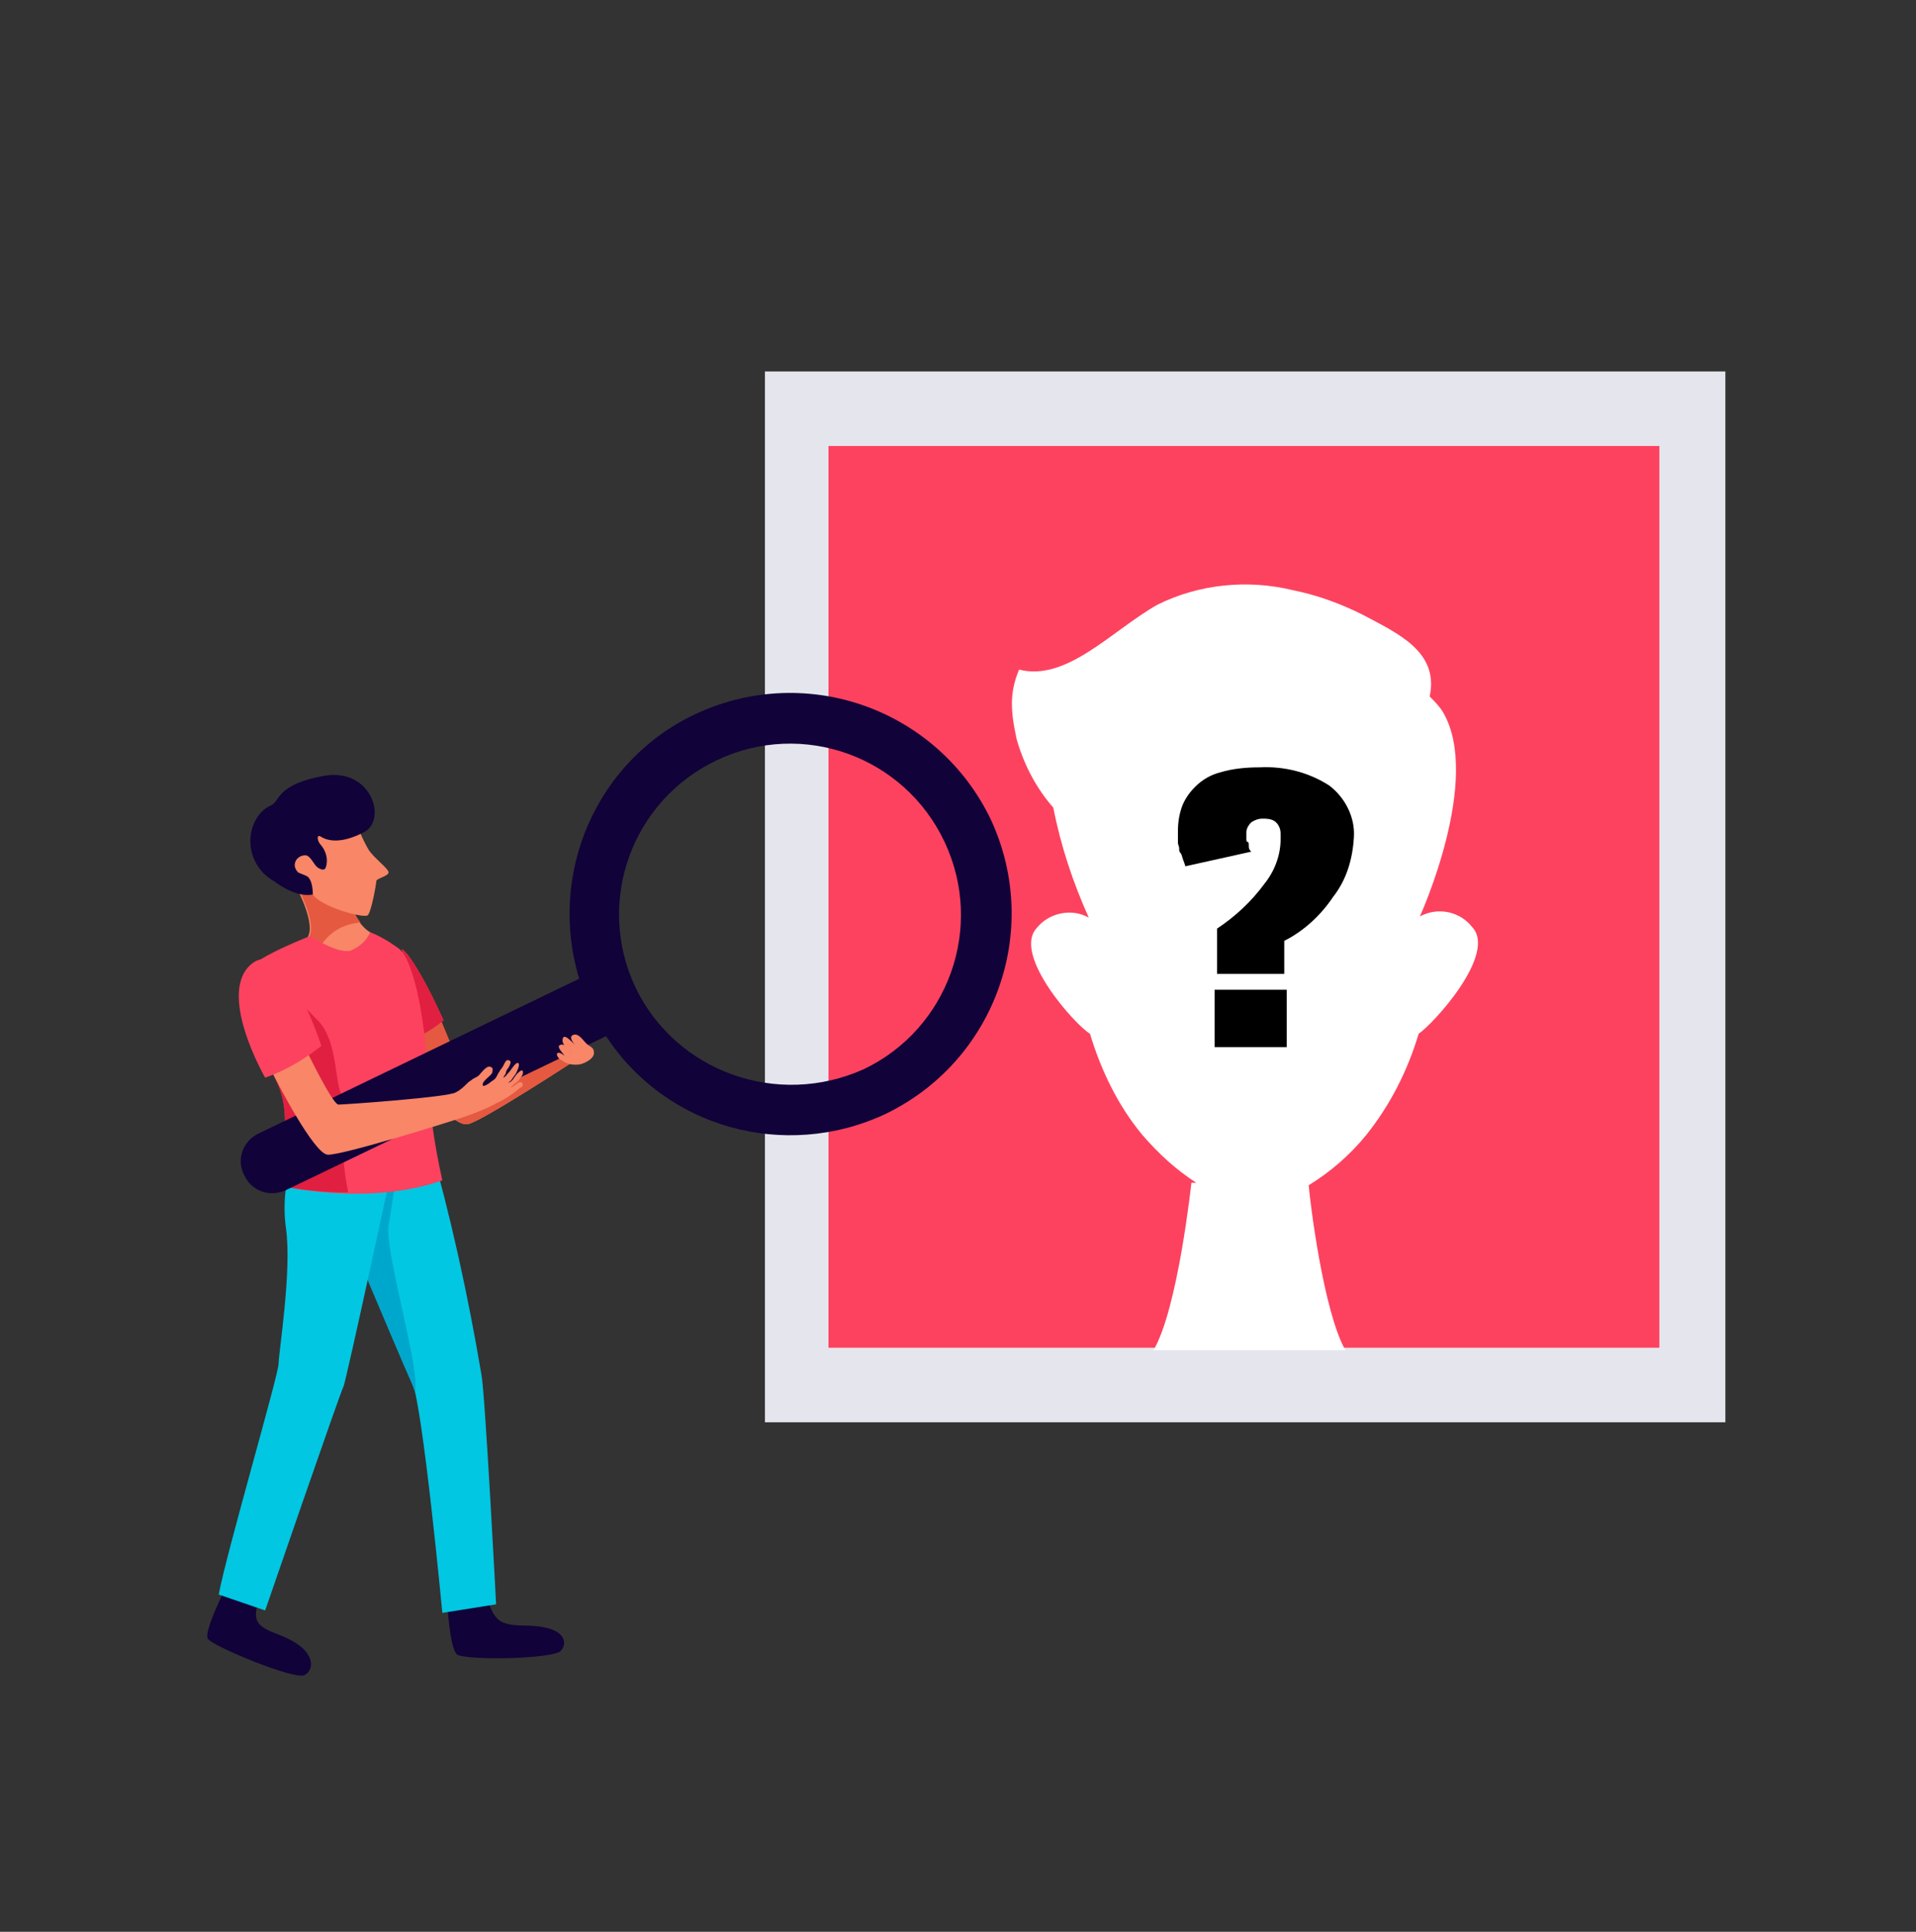 <?xml version="1.0" encoding="utf-8"?>
<!-- Generator: Adobe Illustrator 24.0.0, SVG Export Plug-In . SVG Version: 6.00 Build 0)  -->
<svg version="1.1" id="Capa_1" xmlns="http://www.w3.org/2000/svg" xmlns:xlink="http://www.w3.org/1999/xlink" x="0px" y="0px"
	 viewBox="0 0 156.8 158.1" style="enable-background:new 0 0 156.8 158.1;" xml:space="preserve">
<rect x="0" y="0" width="156.8" height="158.1" fill="#333333" stroke="none"/>
<style type="text/css">
	.st0{display:none;fill:#32CBCC;}
	.st1{fill:#E5E6ED;}
	.st2{fill:#FD425F;}
	.st3{fill:#FFFFFF;}
	.st4{fill:#F88667;}
	.st5{fill:#E45940;}
	.st6{fill:#110239;}
	.st7{fill:#01C7E2;}
	.st8{fill:#00A7CC;}
	.st9{fill:#E01F41;}
</style>
<title>iconRecurso 4</title>
<g id="Capa_2_1_">
	<g id="Capa_1-2">
		<path class="st0" d="M147.1,80.6c0,38.7-31.4,70.1-70.1,70.1C38.4,150.7,7,119.3,7,80.6c0-38.7,31.4-70.1,70.1-70.1c0,0,0,0,0,0
			C115.8,10.5,147.1,41.9,147.1,80.6z"/>
		<path class="st0" d="M92.3,13.7c0,3.7-3,6.6-6.6,6.6c-3.7,0-6.6-3-6.6-6.6s3-6.6,6.6-6.6c0,0,0,0,0,0C89.4,7.1,92.3,10,92.3,13.7z
			"/>
		<path class="st0" d="M99.2,19.1c0,1.8-1.4,3.2-3.2,3.2c-1.8,0-3.2-1.4-3.2-3.2s1.4-3.2,3.2-3.2l0,0C97.8,15.9,99.2,17.4,99.2,19.1
			z"/>
		<path class="st0" d="M148.7,87.6c0,4.6-3.7,8.4-8.4,8.4s-8.4-3.7-8.4-8.4c0-4.6,3.7-8.4,8.4-8.4S148.7,83,148.7,87.6L148.7,87.6z"
			/>
		<path class="st0" d="M156.8,70.7c0,3.3-2.6,5.9-5.9,5.9s-5.9-2.6-5.9-5.9c0-3.3,2.6-5.9,5.9-5.9C154.1,64.8,156.8,67.4,156.8,70.7
			L156.8,70.7z"/>
		<path class="st0" d="M18.9,51.2c0,5.2-4.2,9.4-9.4,9.4c-5.2,0-9.4-4.2-9.4-9.4s4.2-9.4,9.4-9.4c0,0,0,0,0,0
			C14.6,41.7,18.8,45.9,18.9,51.2z"/>
		<path class="st0" d="M73.2,145.9c0,4.5-3.6,8.1-8.1,8.1c-4.5,0-8.1-3.6-8.1-8.1c0-4.5,3.6-8.1,8.1-8.1h0
			C69.6,137.8,73.2,141.5,73.2,145.9z"/>
		<path class="st0" d="M21,29.9c0,3.3-2.7,6-6,6s-6-2.7-6-6s2.7-6,6-6S21,26.5,21,29.9z"/>
		<path class="st0" d="M62.8,4c0,2.2-1.8,4-4,4s-4-1.8-4-4s1.8-4,4-4S62.8,1.8,62.8,4z"/>
		<path class="st0" d="M126.8,4.9c0,1.7-1.3,3-3,3s-3-1.3-3-3s1.3-3,3-3S126.8,3.3,126.8,4.9z"/>
		<path class="st0" d="M37,13.7c0,1.7-1.3,3-3,3s-3-1.3-3-3s1.3-3,3-3S37,12,37,13.7z"/>
		<path class="st0" d="M117.6,8.1c0,3.4-2.7,6.1-6.1,6.1s-6.1-2.7-6.1-6.1s2.7-6.1,6.1-6.1c0,0,0,0,0,0
			C114.8,1.9,117.6,4.7,117.6,8.1z"/>
		<path class="st0" d="M57.3,21.2c0,4.9-4,8.9-8.9,8.9c-4.9,0-8.9-4-8.9-8.9c0-4.9,4-8.9,8.9-8.9c0,0,0,0,0,0
			C53.3,12.3,57.3,16.3,57.3,21.2C57.3,21.2,57.3,21.2,57.3,21.2z"/>
		<path class="st0" d="M49.3,154c0,2.3-1.8,4.1-4.1,4.1c-2.3,0-4.1-1.8-4.1-4.1c0-2.3,1.8-4.1,4.1-4.1c0,0,0,0,0,0
			C47.5,149.9,49.3,151.7,49.3,154z"/>
		<path class="st0" d="M112.2,149.9c0,4.5-3.7,8.2-8.2,8.2c-4.5,0-8.2-3.7-8.2-8.2s3.7-8.2,8.2-8.2c0,0,0,0,0,0
			C108.5,141.7,112.2,145.4,112.2,149.9C112.2,149.9,112.2,149.9,112.2,149.9z"/>
		<path class="st0" d="M126,148c0,2.5-2,4.6-4.6,4.6c-2.5,0-4.6-2-4.6-4.6s2-4.6,4.6-4.6c0,0,0,0,0,0C124,143.5,126,145.5,126,148z"
			/>
		<path class="st0" d="M34,132.6c0,2.2-1.7,3.9-3.9,3.9c-2.2,0-3.9-1.7-3.9-3.9c0-2.2,1.7-3.9,3.9-3.9c0,0,0,0,0,0
			C32.2,128.7,34,130.4,34,132.6z"/>
		<path class="st0" d="M23.6,126.4c0,3.7-3,6.6-6.6,6.6c-3.7,0-6.6-3-6.6-6.6c0-3.6,2.9-6.6,6.6-6.6
			C20.6,119.8,23.6,122.8,23.6,126.4C23.6,126.4,23.6,126.4,23.6,126.4z"/>
		<path class="st0" d="M17,138.8c0,2-1.6,3.7-3.7,3.7s-3.7-1.6-3.7-3.7s1.6-3.7,3.7-3.7c0,0,0,0,0,0C15.4,135.1,17,136.8,17,138.8z"
			/>
		<path class="st0" d="M150.7,114.7c0,1.9-1.6,3.5-3.5,3.5c-1.9,0-3.5-1.6-3.5-3.5c0-1.9,1.6-3.5,3.5-3.5
			C149.1,111.2,150.7,112.7,150.7,114.7z"/>
		<rect x="62.6" y="30.4" class="st1" width="78.6" height="86"/>
		<rect x="67.8" y="36.5" class="st2" width="68" height="73.8"/>
		<path class="st3" d="M120.5,75.9c-1-1.3-2.8-1.7-4.3-0.9c0,0,5.1-11.2,1.9-16.7c-0.3-0.5-0.7-0.9-1.1-1.3c0.8-3.7-2.7-5.2-5.5-6.7
			c-1.8-0.9-3.7-1.6-5.7-2c-3.7-0.9-7.7-0.5-11.1,1.2c-3.7,2.1-7.4,6.3-11.3,5.3c-0.8,1.9-0.7,3.4-0.2,5.7c0.6,2.1,1.6,4,3,5.6
			c0.6,3.1,1.6,6.1,2.9,9c-1.4-0.8-3.3-0.4-4.3,0.9c-1.9,2.2,3.2,7.9,4.4,8.6c0.9,3,2.3,5.9,4.3,8.3c1.3,1.5,2.7,2.8,4.4,3.9h-0.4
			c0,0-1.1,10.3-3.1,13.7h15.7c-1.8-3.2-2.9-12.2-3-13.5c1.8-1.1,3.4-2.5,4.7-4.1c2-2.5,3.4-5.3,4.3-8.3
			C117.3,83.8,122.5,78.1,120.5,75.9z"/>
		<path d="M99.6,79.7V76c1.5-1,2.8-2.2,3.9-3.7c0.8-1,1.3-2.3,1.3-3.6c0-0.2,0-0.4,0-0.5c0-0.4-0.2-0.8-0.5-1
			c-0.3-0.2-0.7-0.2-1-0.2c-0.3,0-0.6,0.1-0.9,0.3c-0.2,0.2-0.4,0.5-0.4,0.8c0,0.2,0,0.4,0,0.5c0,0.2,0,0.3,0.1,0.3s0.1,0.2,0.1,0.4
			s0.1,0.3,0.2,0.4L97,70.9c0-0.1-0.1-0.3-0.2-0.6s-0.1-0.4-0.2-0.5s-0.1-0.2-0.1-0.4c0-0.1-0.1-0.3-0.1-0.4c0-0.1,0-0.3,0-0.4
			c0-0.2,0-0.3,0-0.5V68c0-0.7,0.1-1.3,0.3-1.9c0.2-0.6,0.6-1.2,1.1-1.7c0.6-0.6,1.3-1,2.1-1.2c1-0.3,2.1-0.4,3.2-0.4
			c2-0.1,4,0.4,5.7,1.5c1.3,1,2.1,2.6,2,4.2c-0.1,1.8-0.6,3.5-1.7,4.9c-1,1.5-2.4,2.8-4,3.6v2.7L99.6,79.7z M99.4,85.7V81h5.9v4.7
			L99.4,85.7z"/>
		<path class="st4" d="M24.2,72.5c0,0,1.8,3.3,0.9,4.3c0,0,2.5,2.2,4.4,1.3s0.8-1.8,0.8-1.8s-1.3-0.6-2-3.4S24.2,72.5,24.2,72.5z"/>
		<path class="st5" d="M26.2,77.5c0.7-1.2,1.9-1.9,3.3-2c-0.6-0.8-0.9-1.7-1.1-2.6c-0.7-2.8-4.1-0.4-4.1-0.4s1.8,3.3,0.9,4.3
			C25.5,77,25.8,77.3,26.2,77.5z"/>
		<path class="st4" d="M22.7,68.6c0,0,1.1-2.9,2.9-3s2.9,0.1,3.2,0.8c0.4,1.1,0.8,2.2,1.4,3.2c0.5,0.7,1.6,1.5,1.6,1.8s-1,0.5-1,0.7
			s-0.4,2.5-0.7,2.8s-3.9-0.7-4.5-1.7S22.7,70.4,22.7,68.6z"/>
		<path class="st6" d="M26.3,68.5c0.5,0.3,1.6,0.6,3.5-0.4s0.6-5.3-3.3-4.6s-3.6,2.1-4.3,2.4c-0.7,0.3-1.2,0.9-1.5,1.7
			c-0.6,1.7,0.1,3.6,1.7,4.5c2,1.5,3.2,1.1,3.2,1.1c0-0.5-0.1-1.3-0.5-1.5c-0.2-0.1-0.5-0.2-0.7-0.3c-0.3-0.3-0.4-0.7-0.1-1.1
			c0.2-0.2,0.4-0.3,0.7-0.3c0.4,0,0.7,0.8,1,1s0.5,0.2,0.6,0.1s0.4-1-0.3-1.9C25.9,68.8,25.9,68.2,26.3,68.5z"/>
		<path class="st6" d="M18.3,130.3c0,0-1.6,3.2-1.3,3.8s7.1,3.4,7.9,3s0.8-1.6-0.5-2.5s-2.3-0.9-3.1-1.6s0-2.2,0-2.2L18.3,130.3z"/>
		<path class="st6" d="M36.6,131.2c0,0,0.2,3.7,0.8,4.2s7.9,0.4,8.5-0.3s0.2-1.6-1.3-1.9c-1.3-0.3-2.3,0-3.4-0.4s-1.4-2.4-1.4-2.4
			L36.6,131.2z"/>
		<path class="st7" d="M35.1,93.3l-9.5,0.6c0,0,7.2,17.1,8.1,19.1s2.5,19,2.5,19l4.4-0.7c0,0-0.9-17.3-1.2-18.8
			C38.3,106,36.9,99.6,35.1,93.3z"/>
		<path class="st8" d="M31.8,100.3c0.3-1.6,0.5-3.7,0.9-5.2c0.1-0.6,1-0.7,1.1-1.3c-0.1-0.1-0.3-0.2-0.4-0.4l-7.9,0.5
			c0,0,7.2,17.1,8.1,19.1c0.1,0.2,0.2,0.5,0.4,1c0-0.3,0-0.7,0-1C33.8,110.1,31.5,102.1,31.8,100.3z"/>
		<path class="st7" d="M32.4,94.1h-8.1c-0.9,2-1.2,4.2-0.9,6.4c0.5,3.5-0.6,10.2-0.6,11.1s-4.3,15.6-4.9,18.9l3.8,1.3
			c0,0,6.2-18,6.4-18.3S32.4,94.1,32.4,94.1z"/>
		<path class="st4" d="M35.6,89.9c0,0,1.6,2.3,2.7,2.1s8.9-5.3,8.9-5.3l-1.6-1.1c0,0-6.2,4.3-6.8,4.1c-0.3-0.1-2-4.3-3.3-7.5
			c-1.7-3.9-2.6-4.5-2.6-4.5L35.6,89.9z"/>
		<path class="st5" d="M35.6,89.9c0,0,1.6,2.3,2.7,2.1s8.9-5.3,8.9-5.3l-1.6-1.1c0,0-6.2,4.3-6.8,4.1c-0.3-0.1-2.1-4.9-3.4-7.8
			c-1.8-4-2.5-4.2-2.5-4.2L35.6,89.9z"/>
		<path class="st2" d="M36.3,83.5c0,0-0.7-1.5-0.9-1.9c-1.8-3.6-2.5-3.9-2.5-3.9l1.6,7C35.1,84.4,35.7,84,36.3,83.5z"/>
		<path class="st9" d="M36.3,83.5c0,0-0.7-1.5-0.9-1.9c-1.8-3.6-2.5-3.9-2.5-3.9l1.6,7C35.1,84.4,35.7,84,36.3,83.5z"/>
		<path class="st2" d="M22.7,97c0,0,7.3,1.8,13.5-0.4c-0.7-3.1-1.1-6.2-1.3-9.3c0-2.8-0.9-8.7-2.3-9.7c-0.7-0.5-1.5-1-2.3-1.3
			c-0.3,0.7-0.9,1.2-1.6,1.5c-1.1,0.3-3.3-1.2-3.3-1.2s-4.4,1.7-5,2.7c-1.2,2,2,7.6,2.7,10.5S22.7,97,22.7,97z"/>
		<path class="st9" d="M28.5,97.6c-0.3-1.4-0.4-2.7-0.5-4.1c-0.2-1.1-0.2-2.3,0.1-3.4c-0.1-0.3-0.2-0.6-0.3-0.9
			c-0.4-1.3-0.3-4.3-1.9-5.8c-0.9-0.9-2-2.2-3.4-2.4c-0.8-0.2-1.5-0.4-2.3-0.6c0.1,0.5-0.7,1.6-0.4,2.3c0.9,2.3,2.8,5.2,3.3,7.1
			c0.7,2.9-0.4,7.2-0.4,7.2C24.6,97.4,26.6,97.6,28.5,97.6z"/>
		<path class="st6" d="M72.4,91.2c9-4.3,12.9-15,8.7-24.1c-4.3-9-15-12.9-24.1-8.7c-8.2,3.8-12.2,13.1-9.6,21.7L21.1,92.8
			c-1.2,0.6-1.8,2.1-1.1,3.4l0,0c0.6,1.3,2.1,1.8,3.4,1.2l26.2-12.6C54.5,92.3,64.2,95,72.4,91.2z M52,80.8
			c-3.3-7-0.3-15.3,6.7-18.6c7-3.3,15.3-0.3,18.6,6.7c3.3,7,0.3,15.3-6.6,18.6C63.6,90.7,55.3,87.7,52,80.8z"/>
		<path class="st4" d="M24.9,85.6c0,0,2.3,4.8,2.8,4.8s9-0.6,9.6-1c0.4-0.2,0.7-0.5,1-0.8c0.1-0.1,0.3-0.2,0.4-0.3
			c0.2-0.1,0.4-0.2,0.5-0.3c0.1-0.1,0.6-0.8,0.9-0.7s0.2,0.2,0.2,0.4s-0.3,0.4-0.5,0.6s-0.3,0.3-0.3,0.5s0.5-0.1,0.6-0.2
			c0.1-0.1,0.3-0.2,0.4-0.3c0.1-0.1,0.2-0.3,0.3-0.5c0.1-0.1,0.1-0.2,0.2-0.3s0.2-0.3,0.3-0.5s0.2-0.3,0.4-0.2s0,0.4-0.1,0.6
			c-0.1,0.1-0.2,0.3-0.2,0.4c0,0.1-0.2,0.3-0.2,0.4c0.2-0.1,0.3-0.3,0.5-0.5c0.1-0.1,0.5-0.8,0.7-0.7s-0.1,0.7-0.2,0.9
			c-0.1,0.1-0.2,0.3-0.3,0.4c0,0.1-0.3,0.3-0.3,0.3c0.3,0,0.5-0.5,0.7-0.7s0.5-0.5,0.5-0.1c0,0.1-0.1,0.3-0.2,0.4
			c-0.1,0.2-0.3,0.4-0.5,0.5c-0.1,0.1-0.2,0.2-0.3,0.3c0.2,0,0.7-0.6,0.9-0.4s0,0.4-0.1,0.4c-0.6,0.5-1.3,1-2,1.3
			c-0.7,0.4-1.5,0.7-2.3,1c-1.1,0.4-10.4,3.3-11.5,3.2s-4.1-5.8-4.9-7.5S24.9,85.6,24.9,85.6z"/>
		<path class="st2" d="M21.7,88.2c1.7-0.6,3.2-1.5,4.6-2.6c0,0-2.8-8.8-5.6-6.8C17.6,81.1,21.7,88.2,21.7,88.2z"/>
		<path class="st4" d="M45.6,86.2c0.2-0.1,0.3,0,0.6,0.2c-0.3-0.4-0.7-0.8-0.3-0.9s0.6,0.5,0.9,0.7c-0.2-0.2-1-0.8-0.7-1.3
			c0.2-0.3,1.1,0.8,1.3,1c-0.2-0.2-1-1-0.5-1.2s0.9,0.6,1.2,0.8s0.5,0.3,0.5,0.6c0.1,0.5-0.7,0.9-1.1,1c-0.5,0.1-1.1,0-1.5-0.3
			C45.7,86.7,45.5,86.3,45.6,86.2z"/>
	</g>
</g>
</svg>
